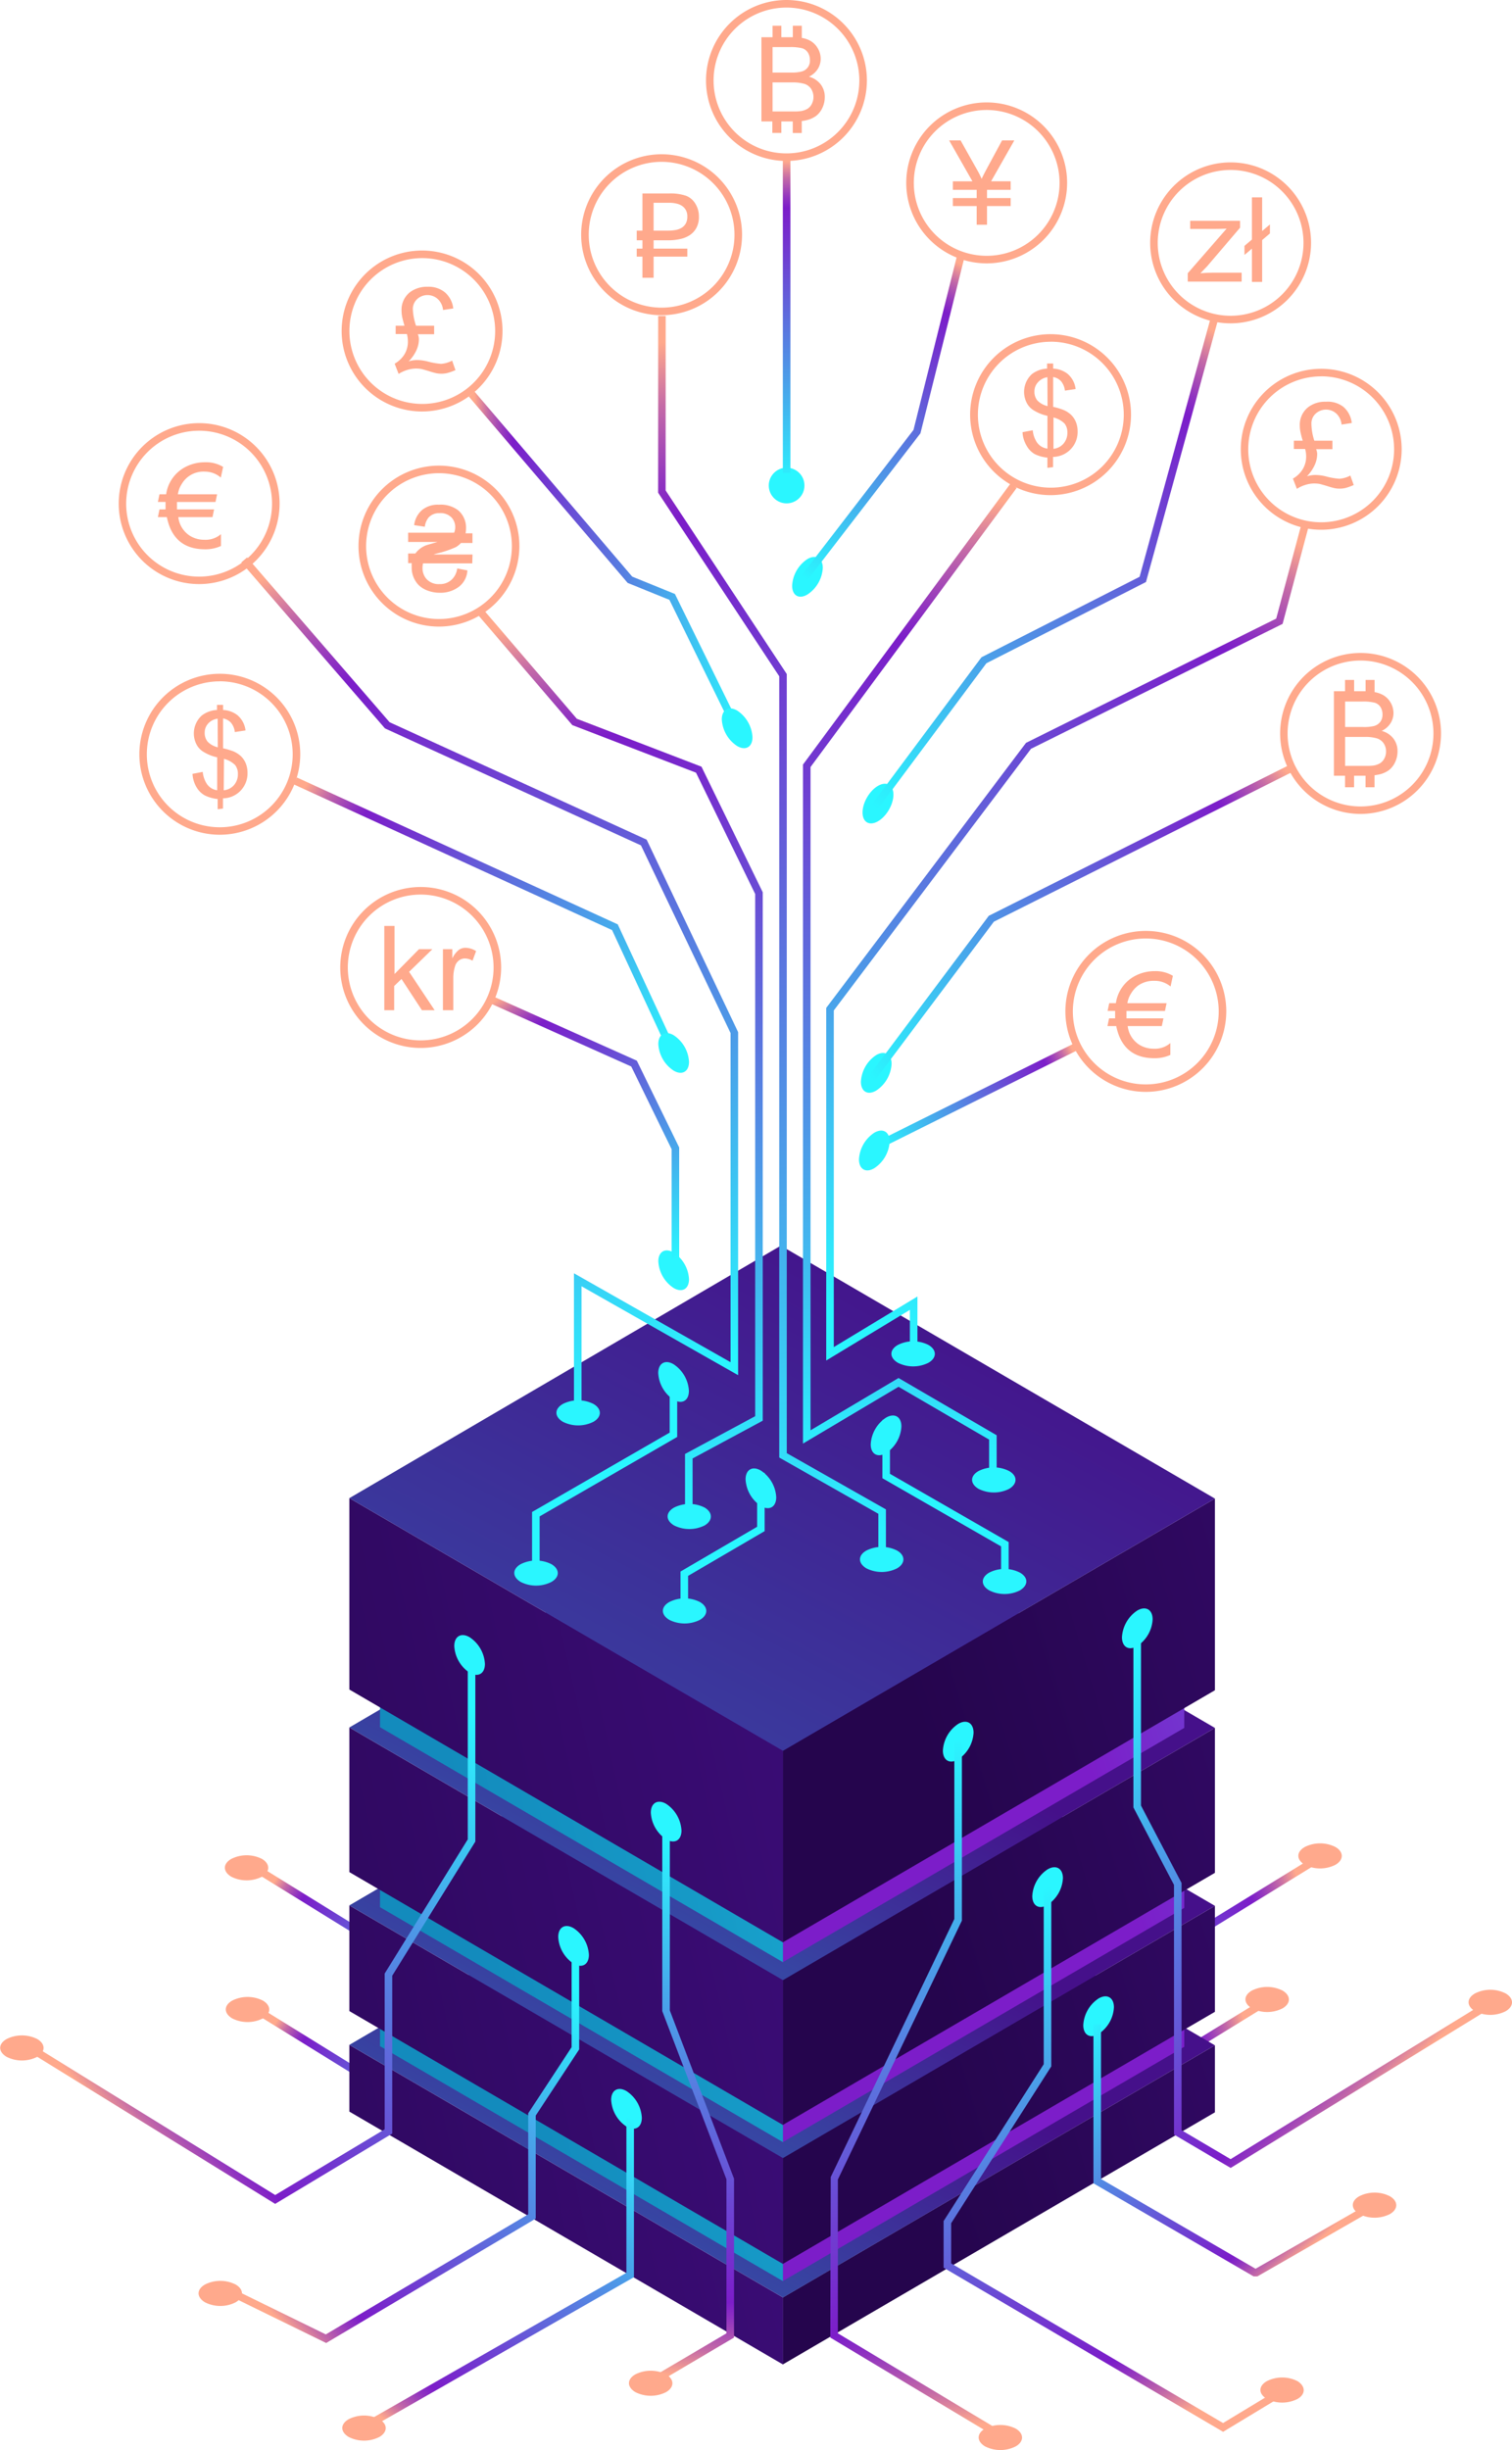 <svg id="Layer_1" data-name="Layer 1" xmlns="http://www.w3.org/2000/svg" xmlns:xlink="http://www.w3.org/1999/xlink" viewBox="0 0 295.86 479.19"><defs><style>.cls-1{fill:url(#linear-gradient);}.cls-2{fill:#ffa98c;}.cls-3{fill:url(#linear-gradient-2);}.cls-4{fill:url(#linear-gradient-3);}.cls-5{fill:url(#linear-gradient-4);}.cls-6{fill:url(#New_Gradient_Swatch_copy_25);}.cls-7{fill:url(#New_Gradient_Swatch_copy_25-2);}.cls-8{fill:url(#linear-gradient-5);}.Graphic-Style-3{fill:url(#New_Gradient_Swatch_copy_26);}.Graphic-Style-2{fill:url(#linear-gradient-6);}.cls-9{fill:url(#New_Gradient_Swatch_copy_25-3);}.cls-10{fill:url(#New_Gradient_Swatch_copy_25-4);}.cls-11{fill:url(#linear-gradient-7);}.cls-12{fill:url(#New_Gradient_Swatch_copy_25-5);}.cls-13{fill:url(#New_Gradient_Swatch_copy_25-6);}.cls-14{fill:url(#linear-gradient-9);}.cls-15{fill:url(#New_Gradient_Swatch_copy_25-7);}.cls-16{fill:url(#New_Gradient_Swatch_copy_25-8);}.cls-17{fill:url(#linear-gradient-11);}.cls-18{fill:#2af6ff;}.cls-19{fill:url(#linear-gradient-12);}.cls-20{fill:url(#linear-gradient-13);}.cls-21{fill:url(#linear-gradient-14);}.cls-22{fill:url(#linear-gradient-15);}.cls-23{fill:url(#linear-gradient-16);}.cls-24{fill:url(#linear-gradient-17);}.cls-25{fill:url(#linear-gradient-18);}.cls-26{fill:url(#linear-gradient-19);}.cls-27{fill:url(#linear-gradient-20);}.cls-28{fill:url(#linear-gradient-21);}.cls-29{fill:url(#linear-gradient-22);}.cls-30{fill:url(#linear-gradient-23);}.cls-31{fill:url(#linear-gradient-24);}.cls-32{fill:url(#linear-gradient-25);}.cls-33{fill:url(#linear-gradient-26);}.cls-34{fill:url(#linear-gradient-27);}.cls-35{fill:url(#linear-gradient-28);}.cls-36{fill:url(#linear-gradient-29);}.cls-37{fill:url(#linear-gradient-30);}.cls-38{fill:url(#linear-gradient-31);}.cls-39{fill:url(#linear-gradient-32);}</style><linearGradient id="linear-gradient" x1="245.71" y1="330.28" x2="177.97" y2="347.77" gradientUnits="userSpaceOnUse"><stop offset="0.02" stop-color="#ffa98c"/><stop offset="0.07" stop-color="#c46aa7"/><stop offset="0.13" stop-color="#9033c0"/><stop offset="0.16" stop-color="#7c1dc9"/><stop offset="0.32" stop-color="#6e41d2"/><stop offset="0.67" stop-color="#4c9be8"/><stop offset="1" stop-color="#2af6ff"/></linearGradient><linearGradient id="linear-gradient-2" x1="235.36" y1="358.36" x2="167.62" y2="375.85" xlink:href="#linear-gradient"/><linearGradient id="linear-gradient-3" x1="83.81" y1="321.55" x2="122.23" y2="347.42" xlink:href="#linear-gradient"/><linearGradient id="linear-gradient-4" x1="83.99" y1="349.27" x2="122.42" y2="375.13" xlink:href="#linear-gradient"/><linearGradient id="New_Gradient_Swatch_copy_25" x1="181.62" y1="435.38" x2="363.48" y2="380.92" gradientUnits="userSpaceOnUse"><stop offset="0" stop-color="#25054d"/><stop offset="1" stop-color="#45108a"/></linearGradient><linearGradient id="New_Gradient_Swatch_copy_25-2" x1="-6.19" y1="457.42" x2="232.97" y2="403.81" xlink:href="#New_Gradient_Swatch_copy_25"/><linearGradient id="linear-gradient-5" x1="228.08" y1="256.99" x2="133.23" y2="437.75" gradientUnits="userSpaceOnUse"><stop offset="0.74" stop-color="#45108a"/><stop offset="1" stop-color="#3746a3"/></linearGradient><linearGradient id="New_Gradient_Swatch_copy_26" x1="235.29" y1="438.08" x2="405.14" y2="387.22" gradientUnits="userSpaceOnUse"><stop offset="0.03" stop-color="#7c1dc9"/><stop offset="0.21" stop-color="#6e41d2"/><stop offset="0.62" stop-color="#4c9be8"/><stop offset="1" stop-color="#2af6ff"/></linearGradient><linearGradient id="linear-gradient-6" x1="100.63" y1="446.59" x2="324.01" y2="396.51" gradientUnits="userSpaceOnUse"><stop offset="0.04" stop-color="#138bbd"/><stop offset="0.23" stop-color="#169ac7"/><stop offset="0.59" stop-color="#1fc3df"/><stop offset="1" stop-color="#2af6ff"/></linearGradient><linearGradient id="New_Gradient_Swatch_copy_25-3" x1="181.32" y1="412" x2="367.19" y2="356.34" xlink:href="#New_Gradient_Swatch_copy_25"/><linearGradient id="New_Gradient_Swatch_copy_25-4" x1="-8.8" y1="434.53" x2="235.69" y2="379.73" xlink:href="#New_Gradient_Swatch_copy_25"/><linearGradient id="linear-gradient-7" x1="228.08" y1="229.71" x2="133.23" y2="410.47" xlink:href="#linear-gradient-5"/><linearGradient id="New_Gradient_Swatch_copy_25-5" x1="181.01" y1="381.1" x2="370.9" y2="324.24" xlink:href="#New_Gradient_Swatch_copy_25"/><linearGradient id="New_Gradient_Swatch_copy_25-6" x1="-11.4" y1="404.13" x2="238.41" y2="348.13" xlink:href="#New_Gradient_Swatch_copy_25"/><linearGradient id="linear-gradient-9" x1="228.08" y1="194.91" x2="133.23" y2="375.67" xlink:href="#linear-gradient-5"/><linearGradient id="New_Gradient_Swatch_copy_25-7" x1="180.65" y1="340.93" x2="375.36" y2="282.63" xlink:href="#New_Gradient_Swatch_copy_25"/><linearGradient id="New_Gradient_Swatch_copy_25-8" x1="-14.53" y1="364.55" x2="241.68" y2="307.12" xlink:href="#New_Gradient_Swatch_copy_25"/><linearGradient id="linear-gradient-11" x1="190.6" y1="221.48" x2="116.93" y2="361.89" gradientUnits="userSpaceOnUse"><stop offset="0.14" stop-color="#45108a"/><stop offset="1" stop-color="#3746a3"/></linearGradient><linearGradient id="linear-gradient-12" x1="180.45" y1="477.67" x2="171.59" y2="340.96" xlink:href="#linear-gradient"/><linearGradient id="linear-gradient-13" x1="226.01" y1="477.01" x2="184.08" y2="377.89" xlink:href="#linear-gradient"/><linearGradient id="linear-gradient-14" x1="24.78" y1="422.23" x2="107.3" y2="351.29" xlink:href="#linear-gradient"/><linearGradient id="linear-gradient-15" x1="54.05" y1="456.07" x2="120.16" y2="397.49" xlink:href="#linear-gradient"/><linearGradient id="linear-gradient-16" x1="132.43" y1="466.69" x2="139.98" y2="360.34" xlink:href="#linear-gradient"/><linearGradient id="linear-gradient-17" x1="80.9" y1="480.01" x2="130.41" y2="419.66" xlink:href="#linear-gradient"/><linearGradient id="linear-gradient-18" x1="271.07" y1="412.07" x2="202.09" y2="343.83" xlink:href="#linear-gradient"/><linearGradient id="linear-gradient-19" x1="253.94" y1="443.59" x2="211.81" y2="396.47" xlink:href="#linear-gradient"/><linearGradient id="linear-gradient-20" x1="127.07" y1="62.5" x2="170.3" y2="303.78" xlink:href="#linear-gradient"/><linearGradient id="linear-gradient-21" x1="179.88" y1="93.63" x2="173.96" y2="288.72" xlink:href="#linear-gradient"/><linearGradient id="linear-gradient-22" x1="74.72" y1="100.45" x2="138.27" y2="267.47" xlink:href="#linear-gradient"/><linearGradient id="linear-gradient-23" x1="61.98" y1="147.52" x2="135.82" y2="200.68" xlink:href="#linear-gradient"/><linearGradient id="linear-gradient-24" x1="113.83" y1="115.65" x2="154.47" y2="290.42" xlink:href="#linear-gradient"/><linearGradient id="linear-gradient-25" x1="91.73" y1="110.53" x2="145.64" y2="110.53" xlink:href="#linear-gradient"/><linearGradient id="linear-gradient-26" x1="237.62" y1="94.42" x2="160.76" y2="254.41" xlink:href="#linear-gradient"/><linearGradient id="linear-gradient-27" x1="306.64" y1="210.52" x2="268.21" y2="229.74" gradientTransform="translate(128.21 -105.06) rotate(26.47)" xlink:href="#linear-gradient"/><linearGradient id="linear-gradient-28" x1="244.2" y1="66.6" x2="178.8" y2="163.04" xlink:href="#linear-gradient"/><linearGradient id="linear-gradient-29" x1="191.51" y1="51.84" x2="159.73" y2="114.28" xlink:href="#linear-gradient"/><linearGradient id="linear-gradient-30" x1="250.27" y1="145.4" x2="167.25" y2="206.49" xlink:href="#linear-gradient"/><linearGradient id="linear-gradient-31" x1="102.33" y1="190.4" x2="138.17" y2="242.13" xlink:href="#linear-gradient"/><linearGradient id="linear-gradient-32" x1="153.92" y1="30.27" x2="153.92" y2="95.06" xlink:href="#linear-gradient"/></defs><title>banner</title><polygon class="cls-1" points="207.5 395.38 196.41 388.84 196.41 340.01 188.46 324.86 188.46 289.82 189.94 289.82 189.94 324.5 197.88 339.65 197.88 387.99 207.49 393.65 256.61 363.45 257.38 364.71 207.5 395.38"/><path class="cls-2" d="M357.42,370.53a6.67,6.67,0,0,1-6,0c-1.67-1-1.68-2.52,0-3.48a6.67,6.67,0,0,1,6,0C359.07,368,359.08,369.57,357.42,370.53Z" transform="translate(-96.11 -5.81)"/><polygon class="cls-3" points="197.15 423.46 186.06 416.92 186.06 368.09 178.12 352.94 178.12 317.9 179.59 317.9 179.59 352.58 187.54 367.73 187.54 416.08 197.14 421.73 246.26 391.53 247.03 392.8 197.15 423.46"/><path class="cls-2" d="M347.07,398.61a6.64,6.64,0,0,1-6,0c-1.67-1-1.68-2.52,0-3.48a6.67,6.67,0,0,1,6,0C348.72,396.1,348.73,397.65,347.07,398.61Z" transform="translate(-96.11 -5.81)"/><polygon class="cls-4" points="97.81 395.81 97.42 395.57 50.06 366.3 50.84 365.04 97.82 394.08 119.24 381.22 119.24 350.76 135.5 324.53 135.5 289.88 136.98 289.88 136.98 324.95 120.72 351.19 120.72 382.06 97.81 395.81"/><path class="cls-2" d="M147.37,372.86a6.67,6.67,0,0,1-6,0c-1.67-1-1.68-2.52,0-3.48a6.67,6.67,0,0,1,6,0C149,370.34,149,371.9,147.37,372.86Z" transform="translate(-96.11 -5.81)"/><polygon class="cls-5" points="97.99 423.52 97.61 423.29 50.25 394.01 51.02 392.75 98 421.79 119.43 408.94 119.43 378.48 135.69 352.24 135.69 317.6 137.16 317.6 137.16 352.66 120.91 378.9 120.91 409.77 97.99 423.52"/><path class="cls-2" d="M147.55,400.57a6.64,6.64,0,0,1-6,0c-1.67-1-1.68-2.52,0-3.48a6.67,6.67,0,0,1,6,0C149.2,398.06,149.21,399.61,147.55,400.57Z" transform="translate(-96.11 -5.81)"/><polygon class="cls-6" points="153.16 449.35 153.16 462.45 237.73 413.13 237.73 400.03 153.16 449.35"/><polygon class="cls-7" points="153.21 449.35 153.21 462.45 68.36 412.99 68.36 399.94 153.21 449.35"/><polygon class="cls-8" points="68.36 399.94 153.21 449.35 237.73 400.03 152.79 350.57 68.36 399.94"/><polygon class="Graphic-Style-3" points="153.16 432.32 153.16 446.15 231.73 400.32 231.73 386.49 153.16 432.32"/><polygon class="Graphic-Style-2" points="153.2 432.32 153.2 446.15 74.36 400.19 74.36 386.41 153.2 432.32"/><polygon class="cls-9" points="153.16 422.07 153.16 442.79 237.73 393.47 237.73 372.75 153.16 422.07"/><polygon class="cls-10" points="153.21 422.07 153.21 442.79 68.36 393.33 68.36 372.66 153.21 422.07"/><polygon class="cls-11" points="68.36 372.66 153.21 422.07 237.73 372.75 152.79 323.29 68.36 372.66"/><polygon class="Graphic-Style-3" points="153.16 405.14 153.16 418.97 231.73 373.14 231.73 359.31 153.16 405.14"/><polygon class="Graphic-Style-2" points="153.2 405.14 153.2 418.97 74.36 373.01 74.36 359.23 153.2 405.14"/><polygon class="cls-12" points="153.16 387.27 153.16 415.61 237.73 366.29 237.73 337.95 153.16 387.27"/><polygon class="cls-13" points="153.21 387.27 153.21 415.61 68.36 366.15 68.36 337.86 153.21 387.27"/><polygon class="cls-14" points="68.36 337.86 153.21 387.27 237.73 337.95 152.79 288.49 68.36 337.86"/><polygon class="Graphic-Style-3" points="153.16 369.94 153.16 383.77 231.73 337.94 231.73 324.11 153.16 369.94"/><polygon class="Graphic-Style-2" points="153.2 369.94 153.2 383.77 74.36 337.81 74.36 324.03 153.2 369.94"/><polygon class="cls-15" points="153.16 342.42 153.16 379.9 237.73 330.58 237.73 293.1 153.16 342.42"/><polygon class="cls-16" points="153.21 342.42 153.21 379.9 68.36 330.44 68.36 293.01 153.21 342.42"/><polygon class="cls-17" points="68.36 293.01 153.21 342.42 237.73 293.1 152.79 243.63 68.36 293.01"/><path class="cls-18" d="M191,331.24c0,1.91-1.35,2.69-3,1.72a6.66,6.66,0,0,1-3-5.21c0-1.92,1.36-2.69,3-1.73A6.67,6.67,0,0,1,191,331.24Z" transform="translate(-96.11 -5.81)"/><path class="cls-18" d="M286.61,344.7a6.65,6.65,0,0,1-3,5.21c-1.67,1-3,.19-3-1.72a6.68,6.68,0,0,1,3-5.22C285.26,342,286.61,342.78,286.61,344.7Z" transform="translate(-96.11 -5.81)"/><path class="cls-18" d="M314.08,398.4a6.66,6.66,0,0,1-3,5.21c-1.67,1-3,.19-3-1.72a6.67,6.67,0,0,1,3-5.22C312.72,395.71,314.08,396.48,314.08,398.4Z" transform="translate(-96.11 -5.81)"/><polygon class="cls-19" points="193.45 475.77 162.47 457.19 162.55 425.79 186.74 375.32 186.74 340.63 188.22 340.63 188.22 375.65 188.14 375.8 163.95 426.27 163.95 456.36 194.21 474.5 193.45 475.77"/><path class="cls-18" d="M304.1,373.15a6.65,6.65,0,0,1-3,5.21c-1.67,1-3,.19-3-1.72a6.68,6.68,0,0,1,3-5.22C302.75,370.46,304.1,371.23,304.1,373.15Z" transform="translate(-96.11 -5.81)"/><polygon class="cls-20" points="239.33 475.62 184.64 443.52 184.64 434.39 184.76 434.21 204.23 403.72 204.23 369.08 205.71 369.08 205.71 404.15 205.59 404.33 186.12 434.82 186.12 442.68 239.32 473.9 249.15 467.96 249.92 469.22 239.33 475.62"/><polygon class="cls-21" points="53.84 431.04 53.45 430.8 6.09 401.53 6.87 400.27 53.85 429.31 75.27 416.45 75.27 385.99 91.53 359.75 91.53 325.11 93.01 325.11 93.01 360.18 76.75 386.41 76.75 417.29 53.84 431.04"/><path class="cls-2" d="M103.4,408.09a6.67,6.67,0,0,1-6,0c-1.67-1-1.68-2.52,0-3.48a6.67,6.67,0,0,1,6,0C105.05,405.57,105.05,407.13,103.4,408.09Z" transform="translate(-96.11 -5.81)"/><path class="cls-18" d="M211.34,388.14c0,1.92-1.35,2.69-3,1.72a6.65,6.65,0,0,1-3-5.21c0-1.92,1.35-2.69,3-1.73A6.67,6.67,0,0,1,211.34,388.14Z" transform="translate(-96.11 -5.81)"/><polygon class="cls-22" points="63.82 458.25 45.35 449.21 46 447.88 63.75 456.57 103.36 433.08 103.36 413.32 111.85 400.39 111.85 382.01 113.33 382.01 113.33 400.83 104.83 413.76 104.83 433.91 104.47 434.13 63.82 458.25"/><path class="cls-2" d="M142.22,456.1a6.65,6.65,0,0,1-6,0c-1.67-1-1.68-2.52,0-3.48a6.65,6.65,0,0,1,6,0C143.87,453.58,143.88,455.14,142.22,456.1Z" transform="translate(-96.11 -5.81)"/><path class="cls-18" d="M229.46,363.83c0,1.91-1.35,2.69-3,1.72a6.66,6.66,0,0,1-3-5.21c0-1.92,1.36-2.69,3-1.73A6.67,6.67,0,0,1,229.46,363.83Z" transform="translate(-96.11 -5.81)"/><path class="cls-18" d="M221.7,420c0,1.92-1.35,2.69-3,1.73a6.68,6.68,0,0,1-3-5.22c0-1.91,1.36-2.69,3-1.72A6.65,6.65,0,0,1,221.7,420Z" transform="translate(-96.11 -5.81)"/><polygon class="cls-23" points="128.05 466.38 127.3 465.11 142.15 456.36 142.15 426.24 129.59 393.34 129.59 358.49 131.07 358.49 131.07 393.21 143.63 426.11 143.63 457.19 128.05 466.38"/><path class="cls-2" d="M226.44,473.67a6.67,6.67,0,0,1-6,0c-1.67-1-1.68-2.52,0-3.48a6.67,6.67,0,0,1,6,0C228.09,471.15,228.1,472.71,226.44,473.67Z" transform="translate(-96.11 -5.81)"/><polygon class="cls-24" points="71.94 475.15 71.21 473.87 122.57 444.52 122.57 414.28 124.05 414.28 124.05 445.38 123.67 445.59 71.94 475.15"/><path class="cls-2" d="M170.34,482.44a6.67,6.67,0,0,1-6,0c-1.67-1-1.67-2.53,0-3.48a6.64,6.64,0,0,1,6,0C172,479.92,172,481.48,170.34,482.44Z" transform="translate(-96.11 -5.81)"/><path class="cls-2" d="M294.86,484.28a6.64,6.64,0,0,1-6,0c-1.67-1-1.67-2.52,0-3.48a6.7,6.7,0,0,1,6,0C296.51,481.77,296.52,483.33,294.86,484.28Z" transform="translate(-96.11 -5.81)"/><path class="cls-2" d="M368.08,438.84a6.68,6.68,0,0,1-6,0c-1.67-1-1.68-2.53,0-3.48a6.62,6.62,0,0,1,6,0C369.73,436.32,369.74,437.88,368.08,438.84Z" transform="translate(-96.11 -5.81)"/><path class="cls-2" d="M350,475a6.67,6.67,0,0,1-6,0c-1.67-1-1.68-2.52,0-3.48a6.64,6.64,0,0,1,6,0C351.61,472.52,351.62,474.08,350,475Z" transform="translate(-96.11 -5.81)"/><path class="cls-18" d="M321.65,322.53a6.65,6.65,0,0,1-3,5.21c-1.67,1-3,.19-3-1.72a6.68,6.68,0,0,1,3-5.22C320.3,319.84,321.65,320.61,321.65,322.53Z" transform="translate(-96.11 -5.81)"/><polygon class="cls-25" points="240.81 424.01 229.72 417.48 229.72 368.65 221.78 353.5 221.78 318.46 223.26 318.46 223.26 353.13 231.2 368.28 231.2 416.63 240.8 422.29 289.92 392.08 290.69 393.35 240.81 424.01"/><path class="cls-2" d="M390.73,399.17a6.68,6.68,0,0,1-6,0c-1.67-1-1.68-2.53,0-3.48a6.62,6.62,0,0,1,6,0C392.38,396.65,392.39,398.21,390.73,399.17Z" transform="translate(-96.11 -5.81)"/><polygon class="cls-26" points="268.58 432.29 267.85 431 245.68 443.73 215.44 426.17 215.44 395.93 213.96 395.93 213.96 427.02 245.3 445.22 246.04 445.22 268.58 432.29"/><polygon class="cls-27" points="173.35 305.25 171.87 305.25 171.87 296.07 152.48 285.07 152.48 132.27 128.78 96.36 128.79 61.8 130.26 61.8 130.25 95.92 153.95 131.83 153.95 284.21 173.35 295.21 173.35 305.25"/><polygon class="cls-28" points="195.02 288.98 193.54 288.98 193.54 281.56 175.82 271.23 157.12 282.34 157.12 149.53 157.27 149.34 197.75 94.55 198.94 95.43 158.6 150.02 158.6 279.74 175.82 269.51 195.02 280.71 195.02 288.98"/><polygon class="cls-29" points="113.79 276.06 112.31 276.06 112.31 249.03 142.95 266.42 142.95 202.04 125.42 165.34 75.34 142.47 75.23 142.35 47.23 109.99 48.35 109.02 76.24 141.26 126.53 164.22 144.43 201.87 144.43 268.96 113.79 251.57 113.79 276.06"/><polygon class="cls-30" points="130.77 205.6 119.77 181.91 57.48 153.41 58.09 152.06 120.88 180.79 132.11 204.98 130.77 205.6"/><polygon class="cls-31" points="135.52 296.04 134.04 296.04 134.04 284.37 147.77 276.98 147.77 174.85 136.19 151.12 111.99 141.82 93.14 119.81 94.26 118.84 112.87 140.58 137.26 149.95 149.25 174.51 149.25 277.86 135.52 285.25 135.52 296.04"/><polygon class="cls-32" points="144.31 144.47 130.99 117.32 122.82 114.01 91.73 77.55 92.86 76.59 123.71 112.78 132.07 116.17 145.64 143.82 144.31 144.47"/><circle class="cls-18" cx="153.92" cy="94.96" r="3.49"/><path class="cls-2" d="M320.32,219.36a15.74,15.74,0,1,1,15.74-15.74A15.76,15.76,0,0,1,320.32,219.36Zm0-30a14.27,14.27,0,1,0,14.26,14.26A14.28,14.28,0,0,0,320.32,189.36Z" transform="translate(-96.11 -5.81)"/><path class="cls-2" d="M178.43,210.77A15.74,15.74,0,1,1,194.17,195,15.76,15.76,0,0,1,178.43,210.77Zm0-30A14.26,14.26,0,1,0,192.69,195,14.28,14.28,0,0,0,178.43,180.77Z" transform="translate(-96.11 -5.81)"/><path class="cls-2" d="M135.08,120.05a15.74,15.74,0,1,1,15.74-15.74A15.76,15.76,0,0,1,135.08,120.05Zm0-30a14.27,14.27,0,1,0,14.26,14.26A14.27,14.27,0,0,0,135.08,90.05Z" transform="translate(-96.11 -5.81)"/><path class="cls-2" d="M182,128.36a15.74,15.74,0,1,1,15.74-15.74A15.76,15.76,0,0,1,182,128.36Zm0-30a14.26,14.26,0,1,0,14.27,14.26A14.27,14.27,0,0,0,182,98.36Z" transform="translate(-96.11 -5.81)"/><path class="cls-2" d="M139.12,169.07a15.74,15.74,0,1,1,15.74-15.74A15.76,15.76,0,0,1,139.12,169.07Zm0-30a14.27,14.27,0,1,0,14.26,14.27A14.28,14.28,0,0,0,139.12,139.06Z" transform="translate(-96.11 -5.81)"/><path class="cls-2" d="M178.7,86.29a15.74,15.74,0,1,1,15.74-15.74A15.76,15.76,0,0,1,178.7,86.29Zm0-30A14.26,14.26,0,1,0,193,70.55,14.28,14.28,0,0,0,178.7,56.29Z" transform="translate(-96.11 -5.81)"/><path class="cls-2" d="M225.57,67.46a15.74,15.74,0,1,1,15.74-15.74A15.76,15.76,0,0,1,225.57,67.46Zm0-30a14.26,14.26,0,1,0,14.26,14.26A14.28,14.28,0,0,0,225.57,37.46Z" transform="translate(-96.11 -5.81)"/><path class="cls-2" d="M250,37.29a15.74,15.74,0,1,1,15.74-15.74A15.76,15.76,0,0,1,250,37.29Zm0-30a14.26,14.26,0,1,0,14.26,14.26A14.28,14.28,0,0,0,250,7.29Z" transform="translate(-96.11 -5.81)"/><path class="cls-2" d="M289.18,57.32a15.74,15.74,0,1,1,15.74-15.74A15.76,15.76,0,0,1,289.18,57.32Zm0-30a14.26,14.26,0,1,0,14.26,14.26A14.28,14.28,0,0,0,289.18,27.32Z" transform="translate(-96.11 -5.81)"/><path class="cls-2" d="M301.68,102.65a15.74,15.74,0,1,1,15.74-15.74A15.76,15.76,0,0,1,301.68,102.65Zm0-30A14.27,14.27,0,1,0,316,86.91,14.28,14.28,0,0,0,301.68,72.64Z" transform="translate(-96.11 -5.81)"/><path class="cls-2" d="M336.91,69.05a15.74,15.74,0,1,1,15.74-15.74A15.76,15.76,0,0,1,336.91,69.05Zm0-30a14.26,14.26,0,1,0,14.26,14.26A14.28,14.28,0,0,0,336.91,39.05Z" transform="translate(-96.11 -5.81)"/><path class="cls-2" d="M354.64,109.42a15.74,15.74,0,1,1,15.74-15.74A15.76,15.76,0,0,1,354.64,109.42Zm0-30A14.27,14.27,0,1,0,368.9,93.68,14.28,14.28,0,0,0,354.64,79.41Z" transform="translate(-96.11 -5.81)"/><path class="cls-2" d="M362.34,165a15.74,15.74,0,1,1,15.74-15.74A15.76,15.76,0,0,1,362.34,165Zm0-30a14.27,14.27,0,1,0,14.26,14.26A14.28,14.28,0,0,0,362.34,135Z" transform="translate(-96.11 -5.81)"/><path class="cls-18" d="M271.64,312.55a6.7,6.7,0,0,1-6,0c-1.67-1-1.68-2.53,0-3.48a6.64,6.64,0,0,1,6,0C273.29,310,273.3,311.59,271.64,312.55Z" transform="translate(-96.11 -5.81)"/><path class="cls-18" d="M293.58,297a6.67,6.67,0,0,1-6,0c-1.67-1-1.68-2.52,0-3.48a6.67,6.67,0,0,1,6,0C295.23,294.46,295.24,296,293.58,297Z" transform="translate(-96.11 -5.81)"/><polygon class="cls-33" points="161.67 266.09 161.67 197.13 161.82 196.93 200.77 145.28 200.92 145.21 249.72 120.99 254.71 102.32 256.14 102.7 250.97 122.02 201.74 146.45 163.15 197.63 163.15 263.47 179.52 253.57 179.52 264.7 178.04 264.7 178.04 256.19 161.67 266.09"/><rect class="cls-34" x="266.21" y="219.36" width="42.57" height="1.48" transform="translate(-164.07 145.37) rotate(-26.47)"/><path class="cls-18" d="M277.79,272.34a6.67,6.67,0,0,1-6,0c-1.67-1-1.68-2.52,0-3.48a6.64,6.64,0,0,1,6,0C279.44,269.82,279.45,271.38,277.79,272.34Z" transform="translate(-96.11 -5.81)"/><path class="cls-18" d="M212.24,283.88a6.67,6.67,0,0,1-6,0c-1.67-1-1.67-2.52,0-3.48a6.65,6.65,0,0,1,6,0C213.89,281.36,213.9,282.92,212.24,283.88Z" transform="translate(-96.11 -5.81)"/><path class="cls-18" d="M234,304.15a6.67,6.67,0,0,1-6,0c-1.67-1-1.67-2.52,0-3.48a6.65,6.65,0,0,1,6,0C235.6,301.63,235.61,303.19,234,304.15Z" transform="translate(-96.11 -5.81)"/><polygon class="cls-18" points="134.64 314.51 133.16 314.51 133.16 307.36 148.15 298.61 148.15 288.06 149.62 288.06 149.62 299.46 134.64 308.21 134.64 314.51"/><path class="cls-18" d="M233.07,322.62a6.67,6.67,0,0,1-6,0c-1.67-1-1.67-2.52,0-3.48a6.62,6.62,0,0,1,6,0C234.72,320.1,234.73,321.66,233.07,322.62Z" transform="translate(-96.11 -5.81)"/><path class="cls-18" d="M248,298.64c0,1.92-1.36,2.69-3,1.72a6.65,6.65,0,0,1-3-5.21c0-1.92,1.36-2.69,3-1.72A6.66,6.66,0,0,1,248,298.64Z" transform="translate(-96.11 -5.81)"/><polygon class="cls-18" points="197.37 308.75 195.89 308.75 195.89 302.45 172.66 289.11 172.66 277.71 174.14 277.71 174.14 288.25 197.37 301.6 197.37 308.75"/><path class="cls-18" d="M289.68,316.86a6.67,6.67,0,0,0,6,0c1.67-1,1.68-2.52,0-3.48a6.64,6.64,0,0,0-6,0C288,314.34,288,315.9,289.68,316.86Z" transform="translate(-96.11 -5.81)"/><path class="cls-18" d="M266.49,288.29c0,1.91,1.35,2.69,3,1.72a6.65,6.65,0,0,0,3-5.21c0-1.92-1.35-2.69-3-1.73A6.67,6.67,0,0,0,266.49,288.29Z" transform="translate(-96.11 -5.81)"/><polygon class="cls-18" points="105.59 307.1 104.11 307.1 104.11 295.72 131.04 280.19 131.04 272.05 132.51 272.05 132.51 281.04 105.59 296.58 105.59 307.1"/><path class="cls-18" d="M204,315.21a6.64,6.64,0,0,1-6,0c-1.67-1-1.68-2.52,0-3.48a6.7,6.7,0,0,1,6,0C205.67,312.7,205.67,314.26,204,315.21Z" transform="translate(-96.11 -5.81)"/><path class="cls-18" d="M230.91,277.84c0,1.92-1.35,2.69-3,1.73a6.68,6.68,0,0,1-3-5.22c0-1.91,1.36-2.69,3-1.72A6.65,6.65,0,0,1,230.91,277.84Z" transform="translate(-96.11 -5.81)"/><path class="cls-18" d="M230.93,256c0,1.92-1.36,2.69-3,1.72a6.65,6.65,0,0,1-3-5.21c0-1.92,1.35-2.69,3-1.73A6.68,6.68,0,0,1,230.93,256Z" transform="translate(-96.11 -5.81)"/><path class="cls-18" d="M230.93,213.49c0,1.92-1.36,2.69-3,1.72a6.64,6.64,0,0,1-3-5.21c0-1.92,1.35-2.69,3-1.72A6.65,6.65,0,0,1,230.93,213.49Z" transform="translate(-96.11 -5.81)"/><path class="cls-18" d="M243.35,150c0,1.92-1.35,2.69-3,1.72a6.66,6.66,0,0,1-3-5.21c0-1.92,1.36-2.69,3-1.73A6.67,6.67,0,0,1,243.35,150Z" transform="translate(-96.11 -5.81)"/><path class="cls-18" d="M270.57,213.88a6.67,6.67,0,0,1-3,5.22c-1.67,1-3,.19-3-1.72a6.65,6.65,0,0,1,3-5.22C269.21,211.2,270.57,212,270.57,213.88Z" transform="translate(-96.11 -5.81)"/><path class="cls-18" d="M270.19,229.07a6.67,6.67,0,0,1-3,5.22c-1.67,1-3,.19-3-1.73a6.65,6.65,0,0,1,3-5.21C268.84,226.38,270.19,227.16,270.19,229.07Z" transform="translate(-96.11 -5.81)"/><ellipse class="cls-18" cx="267.91" cy="162.98" rx="4.26" ry="2.46" transform="translate(-104.11 306.2) rotate(-59.69)"/><path class="cls-18" d="M257.11,116.87a6.65,6.65,0,0,1-3,5.21c-1.67,1-3,.2-3-1.72a6.65,6.65,0,0,1,3-5.21C255.76,114.18,257.11,115,257.11,116.87Z" transform="translate(-96.11 -5.81)"/><polygon class="cls-35" points="171.84 158.13 170.66 157.25 192.04 128.56 192.19 128.48 222.99 112.81 236.89 62.22 238.32 62.62 224.24 113.83 223.95 113.98 193.01 129.72 171.84 158.13"/><polygon class="cls-36" points="157.47 114.13 156.3 113.23 178.75 84.08 187.44 49.32 188.88 49.68 180.11 84.74 180.02 84.86 157.47 114.13"/><polygon class="cls-37" points="170.57 212.13 169.39 211.25 193.49 179.1 193.65 179.03 252.74 149.39 253.41 150.71 194.47 180.27 170.57 212.13"/><polygon class="cls-38" points="132.9 247.5 131.42 247.5 131.42 224.76 123.52 208.59 96.13 196.33 96.73 194.98 124.61 207.45 132.9 224.42 132.9 247.5"/><rect class="cls-39" x="153.18" y="30.83" width="1.48" height="61.67"/><path class="cls-2" d="M322,197.64a5.32,5.32,0,0,0-3.17.91,5.18,5.18,0,0,0-1.38,1.53,4.94,4.94,0,0,0-.74,1.94h7.67l-.31,1.51h-7.54c0,.16,0,.31,0,.45,0,.57,0,.92,0,1h7.24l-.32,1.51h-6.68a5,5,0,0,0,2.27,3.65,5.31,5.31,0,0,0,2.8.78,4.6,4.6,0,0,0,3.28-1.11v2.32a7.37,7.37,0,0,1-3.11.65q-5.07,0-6.86-4.22a11.42,11.42,0,0,1-.62-2.07h-1.72l.32-1.51h1.18c0-.31,0-.65,0-1,0-.15,0-.3,0-.46h-1.47l.32-1.51h1.3a7.14,7.14,0,0,1,3.63-5.26,8.17,8.17,0,0,1,4-1,6.51,6.51,0,0,1,3.52.91l-.45,2.09A4.81,4.81,0,0,0,322,197.64Z" transform="translate(-96.11 -5.81)"/><path class="cls-2" d="M361.08,138.8V141h2.24V138.8h1.76v2.38a4.79,4.79,0,0,1,1.26.37,3.88,3.88,0,0,1,1.79,1.53,4.1,4.1,0,0,1,.65,2.18,3.68,3.68,0,0,1-.58,2,4.07,4.07,0,0,1-1.73,1.5,4.29,4.29,0,0,1,2.3,1.5,4,4,0,0,1,.8,2.49,4.87,4.87,0,0,1-.48,2.15,4.18,4.18,0,0,1-1.21,1.54,5.13,5.13,0,0,1-1.81.82q-.45.1-1,.18v2.34h-1.76v-2.25h-2.24v2.25h-1.77v-2.25h-2.18V141h2.18V138.8ZM359.31,148h3.57a8.35,8.35,0,0,0,2.08-.19,2.31,2.31,0,0,0,1.25-.83,2.35,2.35,0,0,0,.42-1.43,2.69,2.69,0,0,0-.39-1.45,2,2,0,0,0-1.13-.85,9.06,9.06,0,0,0-2.5-.23h-3.3Zm0,7.6h4.11a10.12,10.12,0,0,0,1.48-.07,3.59,3.59,0,0,0,1.26-.45,2.4,2.4,0,0,0,.83-.92,2.83,2.83,0,0,0,.33-1.39,2.7,2.7,0,0,0-.48-1.6,2.46,2.46,0,0,0-1.31-.95,7.84,7.84,0,0,0-2.41-.28h-3.81Z" transform="translate(-96.11 -5.81)"/><path class="cls-2" d="M353.29,92h3.54v1.66h-3.19a2.52,2.52,0,0,1,.21,1,5.32,5.32,0,0,1-.47,2.07,7.81,7.81,0,0,1-1.53,2.23,5.87,5.87,0,0,1,1.62-.25,8.94,8.94,0,0,1,2.1.28,13.73,13.73,0,0,0,2.62.46,5.34,5.34,0,0,0,2.15-.63l.66,1.85a10.65,10.65,0,0,1-1.6.58,4.9,4.9,0,0,1-1.13.13,5.2,5.2,0,0,1-1-.09,13.9,13.9,0,0,1-1.45-.41c-.77-.23-1.27-.37-1.49-.42a6.41,6.41,0,0,0-1.06-.09,5.83,5.83,0,0,0-1.73.28,6.47,6.47,0,0,0-1.66.77l-.78-2a5.29,5.29,0,0,0,1.83-1.7,4.71,4.71,0,0,0,.76-2.7,5.32,5.32,0,0,0-.2-1.4h-2.2V92h1.73a18.4,18.4,0,0,1-.47-1.84,6.24,6.24,0,0,1-.1-1.13,4.34,4.34,0,0,1,1.73-3.65,5.43,5.43,0,0,1,3.37-1A5,5,0,0,1,359,85.4a4.91,4.91,0,0,1,1.62,3.14l-2,.31a3.35,3.35,0,0,0-1-2.13,3,3,0,0,0-4.08,0,2.61,2.61,0,0,0-.82,1.94A11.23,11.23,0,0,0,353.29,92Z" transform="translate(-96.11 -5.81)"/><path class="cls-2" d="M301.06,97.31v-2a7.15,7.15,0,0,1-2.47-.68A4.25,4.25,0,0,1,297,93a5.68,5.68,0,0,1-.81-2.66l2-.38a5.1,5.1,0,0,0,.83,2.39,2.93,2.93,0,0,0,2.05,1.2V87.14a8.43,8.43,0,0,1-2.56-1,3.69,3.69,0,0,1-1.48-1.5A4.73,4.73,0,0,1,298,79a5.27,5.27,0,0,1,3-1.1v-1h1.19v1a5,5,0,0,1,2.79,1,4.59,4.59,0,0,1,1.6,3l-2.09.31a3.5,3.5,0,0,0-.75-1.83,2.72,2.72,0,0,0-1.55-.83v5.83a13.85,13.85,0,0,1,2,.6,4.85,4.85,0,0,1,1.54,1,4.1,4.1,0,0,1,.92,1.41,4.94,4.94,0,0,1,.32,1.78,4.87,4.87,0,0,1-4.8,5v2Zm0-17.72a3,3,0,0,0-1.86,1,2.6,2.6,0,0,0-.68,1.81,2.65,2.65,0,0,0,.57,1.73,4.06,4.06,0,0,0,2,1.11Zm1.19,14a3,3,0,0,0,1.95-1,3.18,3.18,0,0,0,.77-2.17,2.75,2.75,0,0,0-.55-1.77,4.73,4.73,0,0,0-2.17-1.19Z" transform="translate(-96.11 -5.81)"/><path class="cls-2" d="M287.22,49.76V46.11h-4.66V44.55h4.66V42.94h-4.66V41.27h3.83l-4.56-8h2.24l3.26,5.8a16.14,16.14,0,0,1,.86,1.73c.17-.39.48-1,.92-1.83l3.08-5.7h2.4l-4.55,8h3.83v1.67h-4.63v1.61h4.63v1.56h-4.63v3.65Z" transform="translate(-96.11 -5.81)"/><path class="cls-2" d="M136.22,98.05a4.92,4.92,0,0,0-4.56,2.44,4.93,4.93,0,0,0-.74,2h7.67l-.31,1.5h-7.54c0,.16,0,.31,0,.45,0,.58,0,.92,0,1H138l-.31,1.51H131a5,5,0,0,0,2.27,3.65,5.31,5.31,0,0,0,2.8.78,4.65,4.65,0,0,0,3.28-1.1v2.31a7.21,7.21,0,0,1-3.1.65c-3.39,0-5.68-1.4-6.87-4.22a11.42,11.42,0,0,1-.62-2.07H127l.32-1.51h1.18c0-.31,0-.65,0-1,0-.15,0-.3,0-.46H127l.32-1.5h1.3a7.15,7.15,0,0,1,3.63-5.26,8.2,8.2,0,0,1,4-1,6.4,6.4,0,0,1,3.52.91l-.45,2.09A4.74,4.74,0,0,0,136.22,98.05Z" transform="translate(-96.11 -5.81)"/><path class="cls-2" d="M249,10.84v2.25h2.24V10.84H253v2.38a5.21,5.21,0,0,1,1.26.37,3.84,3.84,0,0,1,1.79,1.54,4,4,0,0,1,.65,2.17,3.76,3.76,0,0,1-.57,2,4.23,4.23,0,0,1-1.73,1.51,4.29,4.29,0,0,1,2.29,1.49,4,4,0,0,1,.81,2.5,4.91,4.91,0,0,1-.49,2.15,4.22,4.22,0,0,1-1.21,1.53,5.13,5.13,0,0,1-1.81.82,6.74,6.74,0,0,1-1,.18v2.34h-1.76V29.56H249v2.25h-1.76V29.56H245.1V13.09h2.18V10.84ZM247.28,20h3.56a7.84,7.84,0,0,0,2.08-.19,2.16,2.16,0,0,0,1.67-2.26,2.63,2.63,0,0,0-.39-1.44,2,2,0,0,0-1.12-.86,9.62,9.62,0,0,0-2.51-.23h-3.29Zm0,7.61h4.1a9.65,9.65,0,0,0,1.48-.08,3.59,3.59,0,0,0,1.26-.45,2.33,2.33,0,0,0,.83-.92,3,3,0,0,0-.14-3,2.49,2.49,0,0,0-1.31-.95,8.21,8.21,0,0,0-2.41-.28h-3.81Z" transform="translate(-96.11 -5.81)"/><path class="cls-2" d="M177.52,69.52h3.54v1.66h-3.19a2.55,2.55,0,0,1,.21,1,5.22,5.22,0,0,1-.46,2.07,7.66,7.66,0,0,1-1.54,2.23,5.87,5.87,0,0,1,1.62-.25,8.94,8.94,0,0,1,2.1.28,13.73,13.73,0,0,0,2.62.46,5.33,5.33,0,0,0,2.16-.63l.65,1.86a11.13,11.13,0,0,1-1.6.57,4.9,4.9,0,0,1-1.13.13,5.36,5.36,0,0,1-1-.09,14.66,14.66,0,0,1-1.45-.41c-.77-.23-1.26-.37-1.49-.42a6.23,6.23,0,0,0-1.06-.09,6.1,6.1,0,0,0-1.72.28,6.9,6.9,0,0,0-1.67.77l-.78-2a5.31,5.31,0,0,0,1.84-1.7,4.71,4.71,0,0,0,.75-2.7,5.3,5.3,0,0,0-.19-1.4h-2.2V69.52h1.73c-.25-.84-.41-1.45-.48-1.84a7.28,7.28,0,0,1-.1-1.12,4.35,4.35,0,0,1,1.73-3.66,5.52,5.52,0,0,1,3.38-1A5,5,0,0,1,183.18,63a4.86,4.86,0,0,1,1.62,3.14l-2,.3a3.34,3.34,0,0,0-1-2.12,3,3,0,0,0-4.08,0,2.63,2.63,0,0,0-.83,1.94A11.23,11.23,0,0,0,177.52,69.52Z" transform="translate(-96.11 -5.81)"/><path class="cls-2" d="M138.7,164.08v-2a7.37,7.37,0,0,1-2.47-.68,4.25,4.25,0,0,1-1.64-1.58,5.68,5.68,0,0,1-.81-2.66l2-.38a5.14,5.14,0,0,0,.83,2.39,2.93,2.93,0,0,0,2,1.2v-6.44a8.39,8.39,0,0,1-2.56-1,3.69,3.69,0,0,1-1.48-1.5,4.73,4.73,0,0,1,1-5.66,5.27,5.27,0,0,1,3-1.1v-1h1.19v1a4.92,4.92,0,0,1,2.79,1,4.56,4.56,0,0,1,1.6,3l-2.09.32a3.43,3.43,0,0,0-.75-1.83,2.79,2.79,0,0,0-1.55-.84v5.84a15.79,15.79,0,0,1,2,.59,5.21,5.21,0,0,1,1.54,1,4.15,4.15,0,0,1,.92,1.42,4.94,4.94,0,0,1,.32,1.78,4.87,4.87,0,0,1-4.8,5v2Zm0-17.71a3,3,0,0,0-1.86.95,2.6,2.6,0,0,0-.68,1.81,2.67,2.67,0,0,0,.57,1.73,4.06,4.06,0,0,0,2,1.11Zm1.19,14a3,3,0,0,0,2-1,3.18,3.18,0,0,0,.77-2.17,2.75,2.75,0,0,0-.55-1.77,4.83,4.83,0,0,0-2.17-1.2Z" transform="translate(-96.11 -5.81)"/><path class="cls-2" d="M328.52,60.89V59.25l7.6-8.72q-1.29.06-2.28.06H329V49h9.76v1.34l-6.46,7.57L331,59.25c.91-.07,1.76-.11,2.55-.11h5.52v1.75Z" transform="translate(-96.11 -5.81)"/><path class="cls-2" d="M341.08,54.44l-1.46,1.23V53.9l1.46-1.24V44.41h2V51l1.52-1.29v1.76l-1.52,1.3v8.17h-2Z" transform="translate(-96.11 -5.81)"/><path class="cls-2" d="M224,52.81v1.62h6.6V56H224v4.14h-2.18V56h-1.12V54.43h1.12V52.81h-1.12V50.92h1.12V43.65H227a9.55,9.55,0,0,1,3.35.45,3.64,3.64,0,0,1,1.83,1.56,4.66,4.66,0,0,1,.69,2.48,4.51,4.51,0,0,1-.51,2.27A4,4,0,0,1,231,51.85a5.61,5.61,0,0,1-1.92.74,11.08,11.08,0,0,1-2.25.22Zm2.83-1.89a8.23,8.23,0,0,0,1.44-.12,3.48,3.48,0,0,0,1.21-.43,2.39,2.39,0,0,0,.82-.85,2.77,2.77,0,0,0,.3-1.38,2.49,2.49,0,0,0-.28-1.23,2.3,2.3,0,0,0-.75-.83,3.22,3.22,0,0,0-1.12-.46,6,6,0,0,0-1.38-.15H224v5.45Z" transform="translate(-96.11 -5.81)"/><path class="cls-2" d="M188.52,116h-9.63a3.33,3.33,0,0,0-.1.88,3.15,3.15,0,0,0,.77,2.17,3.19,3.19,0,0,0,2.55,1,3.28,3.28,0,0,0,2.51-1,3.6,3.6,0,0,0,.95-2.06l2,.38a4.34,4.34,0,0,1-1.66,3.2,6,6,0,0,1-3.81,1.17,6.58,6.58,0,0,1-2.3-.42,4.84,4.84,0,0,1-1.8-1.11,4.9,4.9,0,0,1-1.33-3.51,6.59,6.59,0,0,1,0-.75h-.7v-1.89h1.42a4.61,4.61,0,0,1,2-1.56c.19-.09,1-.31,2.32-.69h-5.74V110h9a2.82,2.82,0,0,0-.46-2.93,3,3,0,0,0-2.41-.9A2.77,2.77,0,0,0,180,107a3.43,3.43,0,0,0-.76,1.83l-2.09-.31a4.61,4.61,0,0,1,1.6-3,4.87,4.87,0,0,1,3.25-1,5.62,5.62,0,0,1,3.77,1.1,4.43,4.43,0,0,1,1.53,3.5,5,5,0,0,1-.09,1h1.35v1.89h-2.26a3.83,3.83,0,0,1-1,.81,20.17,20.17,0,0,1-3.74,1.25c-.22.06-.42.12-.61.19h7.62Z" transform="translate(-96.11 -5.81)"/><path class="cls-2" d="M171.31,203.39V186.91h2v9.4l4.79-4.86h2.62l-4.56,4.43,5,7.51h-2.49l-4-6.11-1.43,1.37v4.74Z" transform="translate(-96.11 -5.81)"/><path class="cls-2" d="M182.78,203.39V191.45h1.83v1.81a4.86,4.86,0,0,1,1.28-1.67,2.28,2.28,0,0,1,1.3-.41,4,4,0,0,1,2.08.65l-.7,1.88a2.91,2.91,0,0,0-1.48-.44,1.9,1.9,0,0,0-1.19.4,2.14,2.14,0,0,0-.75,1.11,7.69,7.69,0,0,0-.34,2.36v6.25Z" transform="translate(-96.11 -5.81)"/></svg>